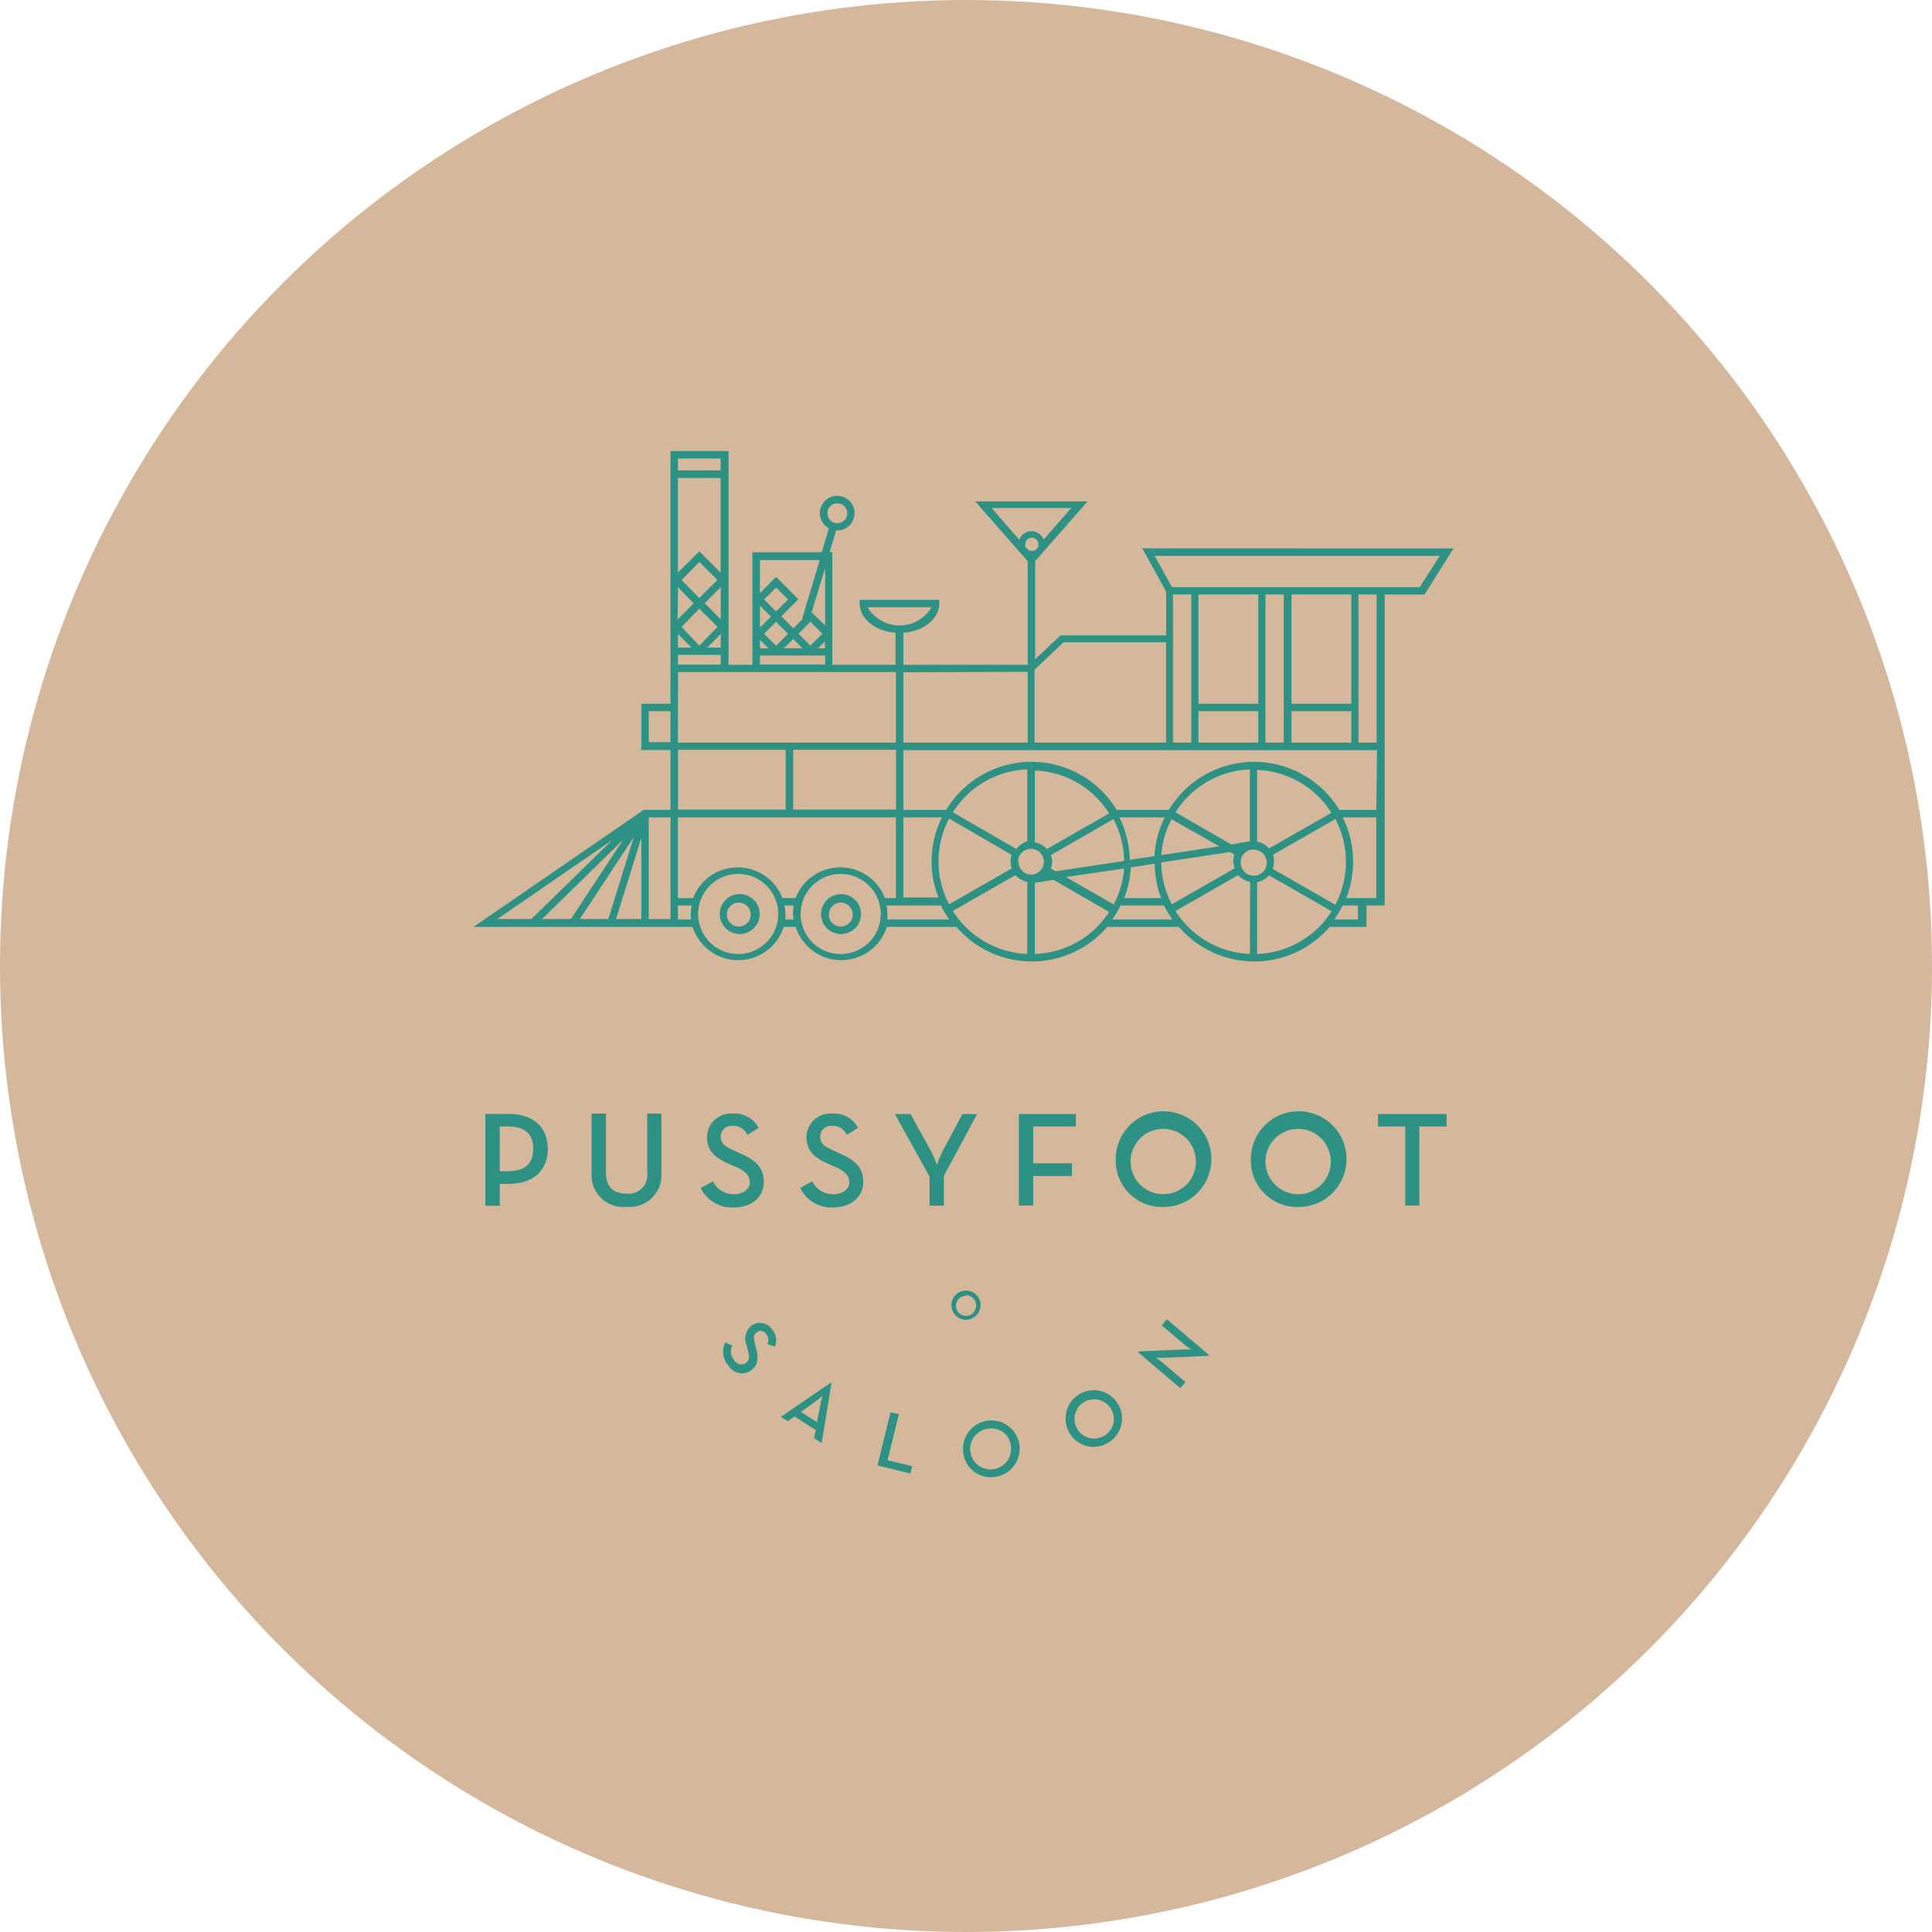 <svg xmlns="http://www.w3.org/2000/svg" viewBox="0 0 161.56 161.56"><defs><style>.cls-1{fill:#d5b89b;}.cls-2{fill:#2d9284;}</style></defs><g id="Layer_2" data-name="Layer 2"><g id="레이어_1" data-name="레이어 1"><circle class="cls-1" cx="80.78" cy="80.78" r="80.78"/><path class="cls-2" d="M42.48,97.94c1.51,0,2.11-.71,2.11-1.87S44,94.2,42.48,94.2h-.69v3.74Zm-1.89-4.79h1.93c2.12,0,3.29,1.14,3.29,2.92S44.63,99,42.52,99h-.73v1.83h-1.2Z"/><path class="cls-2" d="M49.47,98.12v-5h1.2v4.9c0,1.23.6,1.79,1.72,1.79a1.56,1.56,0,0,0,1.73-1.79v-4.9h1.19v5a2.66,2.66,0,0,1-2.92,2.8,2.65,2.65,0,0,1-2.92-2.8"/><path class="cls-2" d="M58.62,99.33l1-.54a1.9,1.9,0,0,0,1.76,1.07c.77,0,1.32-.42,1.32-1s-.45-1-1.28-1.33l-.51-.22c-1.11-.5-1.79-1.06-1.79-2.25a2,2,0,0,1,2.15-1.94,2.26,2.26,0,0,1,2.17,1.2l-.94.58a1.27,1.27,0,0,0-1.23-.75.9.9,0,0,0-1,.89c0,.58.33.83,1.11,1.17l.49.23c1.31.57,2,1.18,2,2.41s-1,2.12-2.49,2.12a2.88,2.88,0,0,1-2.76-1.59"/><path class="cls-2" d="M66.93,99.33l1-.54a1.9,1.9,0,0,0,1.76,1.07c.78,0,1.33-.42,1.33-1s-.45-1-1.29-1.33l-.5-.22c-1.12-.5-1.79-1.06-1.79-2.25a2,2,0,0,1,2.15-1.94,2.25,2.25,0,0,1,2.16,1.2l-.93.58a1.29,1.29,0,0,0-1.23-.75.89.89,0,0,0-1,.89c0,.58.32.83,1.1,1.17l.5.23c1.3.57,2,1.18,2,2.41s-1.05,2.12-2.49,2.12a2.89,2.89,0,0,1-2.76-1.59"/><path class="cls-2" d="M77.73,98.39l-2.9-5.23h1.32l1.73,3.15a7.74,7.74,0,0,1,.46,1.1,11.62,11.62,0,0,1,.46-1.1l1.68-3.15h1.23l-2.78,5.17v2.49h-1.2Z"/><polygon class="cls-2" points="85.2 93.16 89.97 93.16 89.97 94.2 86.4 94.2 86.4 97.28 89.64 97.28 89.64 98.34 86.4 98.34 86.4 100.81 85.2 100.81 85.2 93.16"/><path class="cls-2" d="M100,97a2.73,2.73,0,1,0-2.72,2.86A2.71,2.71,0,0,0,100,97M93.3,97a4,4,0,1,1,4,3.93,3.87,3.87,0,0,1-4-3.93"/><path class="cls-2" d="M111.28,97a2.73,2.73,0,1,0-2.73,2.86A2.71,2.71,0,0,0,111.28,97m-6.68,0a4,4,0,1,1,4,3.93,3.87,3.87,0,0,1-4-3.93"/><polygon class="cls-2" points="117.51 94.2 115.23 94.2 115.23 93.16 120.97 93.16 120.97 94.2 118.69 94.2 118.69 100.81 117.51 100.81 117.51 94.2"/><path class="cls-2" d="M60.62,112.26l.62.26a1.11,1.11,0,0,0,.15,1.22.69.69,0,0,0,1,.23c.31-.25.28-.57.14-1.1l-.08-.32a1.4,1.4,0,0,1,.38-1.68,1.18,1.18,0,0,1,1.71.28,1.35,1.35,0,0,1,.25,1.46l-.62-.22a.76.76,0,0,0-.11-.85.53.53,0,0,0-.79-.13c-.27.21-.27.46-.13,1l.08.32c.22.83.19,1.38-.38,1.84a1.31,1.31,0,0,1-1.92-.37,1.72,1.72,0,0,1-.29-1.89"/><path class="cls-2" d="M68.32,118.93l.29-1.51a6.64,6.64,0,0,1,.18-.7,4.89,4.89,0,0,1-.56.45l-1.25.9Zm1.14-3.3.07.05-.82,5-.63-.41.13-.68-1.76-1.14-.58.4-.57-.37Z"/><polygon class="cls-2" points="74.47 118.09 75.17 118.26 74.22 122.11 76.28 122.61 76.13 123.22 73.38 122.55 74.47 118.09"/><path class="cls-2" d="M84.54,121a1.61,1.61,0,0,0-1.79-1.54A1.71,1.71,0,1,0,84.54,121m-4,.39a2.37,2.37,0,1,1,2.58,2.12,2.31,2.31,0,0,1-2.58-2.12"/><path class="cls-2" d="M92.9,117.81a1.64,1.64,0,1,0-.63,2.29,1.62,1.62,0,0,0,.63-2.29m-3.53,1.89a2.36,2.36,0,1,1,3.2,1,2.31,2.31,0,0,1-3.2-1"/><path class="cls-2" d="M97.33,113.54c-.26,0-.67,0-.67,0s.32.21.54.39l1.93,1.64-.43.51-3.53-3,.06-.07,3.71-.16c.26,0,.66,0,.66,0s-.33-.22-.53-.39l-1.92-1.63.43-.51,3.53,3-.06.06Z"/><path class="cls-2" d="M80.78,110.36A1.22,1.22,0,1,1,82,109.14,1.22,1.22,0,0,1,80.78,110.36Zm0-2a.84.84,0,1,0,.84.83A.84.84,0,0,0,80.78,108.31Z"/><path class="cls-2" d="M61.73,74.77a1.67,1.67,0,0,0,0,3.33,1.67,1.67,0,1,0,0-3.33Zm0,2.71a1,1,0,1,1,1.05-1A1,1,0,0,1,61.73,77.48Zm8.58-2.71A1.67,1.67,0,1,0,72,76.43,1.66,1.66,0,0,0,70.31,74.77Zm0,2.71a1,1,0,1,1,1-1A1,1,0,0,1,70.31,77.48ZM95.52,45.85l2,3.63v3.65H88.69l-2.13,2V46.93l4.38-5H81.55l4.39,5V55.6H75.54V52.91c1.7-.11,3-1.17,3-2.44v-.31H71.89v.31c0,1.27,1.32,2.33,3,2.44V55.6H69.6V46.17h-.23l.55-1.81H70a1.45,1.45,0,1,0-.69-.18l-.59,2h-5.8V55.6h-2V37.72H56.07V58.85H53.63v3.87h2.44v5H53.84L39.6,77.51H57.92a4,4,0,0,0,7.62,0h1a4,4,0,0,0,7.62,0h5.82a8.32,8.32,0,0,0,12.61,0h6a8.31,8.31,0,0,0,12.6,0h3.08V75.72h1.52v-26h3.33l2.43-3.86Zm-53.93,31,9.57-6.57-6.72,6.57Zm3.74,0,6.77-6.62-4.36,6.62Zm3.16,0L53,70l-2.13,6.85Zm5.14,0H51.52l2.11-6.8Zm2.44,0H54.25V68.35h1.82Zm0-14.79H54.25V59.47h1.82Zm32.87-8.35h8.57V62.1h-11V56Zm-3.72-8.59-2.3-2.64h6.66l-2.31,2.64a1,1,0,0,0-.18-.31,1.13,1.13,0,0,0-.75-.39A1.1,1.1,0,0,0,85.22,45.16Zm.52.6a.55.55,0,0,1,0-.25.54.54,0,0,1,.59-.5.53.53,0,0,1,.38.2.55.55,0,0,1,.12.39.47.47,0,0,1,0,.16l-.23.27a.52.52,0,0,1-.32.07A.68.68,0,0,1,86,46Zm.2,10.46V62.1H75.54V56.22ZM72.55,50.78H77.9a3.11,3.11,0,0,1-5.35,0Zm-3.36-7.85a.83.83,0,1,1,.82.82A.83.83,0,0,1,69.19,42.93ZM69,47.49v4.82L67.87,51.2ZM64.9,52l1,1-1,1-1-1Zm0-.87-1-1,1-1,1,1Zm1.43,2.3.77.78H65.55Zm.44-.44,1-1,1,1-1,1Zm2.21.63v.59H68.4Zm-5.43-6.79h5l-1.5,5-.71.71-1-1,1.43-1.43L64.9,48.24,63.55,49.6Zm0,3.82.92.92-.92.91Zm0,2.85.71.71h-.71Zm0,1.32H69v.75H63.55ZM56.69,38.34h3.57v1H56.69Zm0,1.63h3.57v7.92L58.48,46.1l-1.79,1.78ZM58.48,50.9,60,52.42,58.48,54,57,52.42Zm0-.88L57,48.5,58.48,47,60,48.5,58.48,50Zm1.79,3v1.13H59.14Zm-1.34-2.58,1.34-1.34v2.69Zm-2.23-1.34L58,50.46l-1.34,1.35Zm0,3.92,1.12,1.13H56.69Zm0,1.74h3.57v.82H56.69Zm0,1.44H74.92V62.1H56.69Zm18.23,6.5v5h-8.6v-5Zm-18.23,0h9v5h-9ZM57.8,76.89H56.69V75.72h1.14a4.34,4.34,0,0,0-.06.71A3.67,3.67,0,0,0,57.8,76.89Zm3.93,2.89a3.35,3.35,0,1,1,3.35-3.35A3.35,3.35,0,0,1,61.73,79.78Zm4.64-2.89h-.7a3.67,3.67,0,0,0,0-.46,3.49,3.49,0,0,0-.07-.71h.78a3.49,3.49,0,0,0-.07.71A3.67,3.67,0,0,0,66.37,76.89Zm3.94,2.89a3.35,3.35,0,1,1,3.34-3.35A3.35,3.35,0,0,1,70.31,79.78ZM74,75.1a4,4,0,0,0-7.47,0h-1.1a4,4,0,0,0-7.47,0H56.69V68.35H74.92V75.1Zm.2,1.79a3.67,3.67,0,0,0,0-.46,4.34,4.34,0,0,0-.06-.71h4.54a8.62,8.62,0,0,0,.7,1.17Zm10.4-5.4a1.82,1.82,0,0,0,0,1.13l-5.23,3a7.67,7.67,0,0,1,0-7.17Zm-4.92-3.56a7.69,7.69,0,0,1,6.22-3.59v6A1.84,1.84,0,0,0,85,71ZM77.9,72.05a8.31,8.31,0,0,0,.58,3H75.54V68.35h3.23A8.35,8.35,0,0,0,77.9,72.05Zm8,7.72a7.69,7.69,0,0,1-6.22-3.59l5.23-3a1.84,1.84,0,0,0,1,.57Zm-.77-7.72a1.08,1.08,0,1,1,1.08,1.09A1.08,1.08,0,0,1,85.17,72.05Zm18.1.57-5.24,3a7.69,7.69,0,0,1-.88-3.5l5.74-.87.38.22a1.54,1.54,0,0,0-.1.56A1.56,1.56,0,0,0,103.27,72.62Zm-.26-2-4.67-2.69a7.7,7.7,0,0,1,6.22-3.59v6l0,0Zm-1,.15-4.86.74a7.49,7.49,0,0,1,.86-3Zm-5.49.83-2,.3a8.56,8.56,0,0,0-.87-3.55H97.4A8.18,8.18,0,0,0,96.54,71.6Zm.56,3.5H94a7.84,7.84,0,0,0,.56-2.57l2-.3A8.24,8.24,0,0,0,97.1,75.1ZM94,72l-5.72.86-.4-.23a1.65,1.65,0,0,0,0-1.13l5.23-3A7.69,7.69,0,0,1,94,72Zm0,.63a7.62,7.62,0,0,1-.87,3l-4-2.29ZM87.54,71a1.85,1.85,0,0,0-1-.57v-6a7.68,7.68,0,0,1,6.21,3.59Zm-1,8.82v-6l1.57-.24,4.64,2.68A7.68,7.68,0,0,1,86.56,79.77ZM93,76.89a8.62,8.62,0,0,0,.7-1.17h3.64a7.7,7.7,0,0,0,.7,1.17Zm11.52,2.88a7.7,7.7,0,0,1-6.22-3.59l5.24-3a1.78,1.78,0,0,0,1,.57Zm-.77-7.72a1.09,1.09,0,0,1,.84-1h.09l.15,0a1.09,1.09,0,1,1-1.08,1.08Zm2.68-.56,5.24-3a7.74,7.74,0,0,1,0,7.17l-5.24-3a1.56,1.56,0,0,0,.1-.57A1.54,1.54,0,0,0,106.47,71.49Zm-.31-.54a1.78,1.78,0,0,0-1-.57v-6a7.7,7.7,0,0,1,6.22,3.59Zm-1,8.82v-6a1.78,1.78,0,0,0,1-.57l5.24,3A7.7,7.7,0,0,1,105.18,79.77Zm8.45-2.88h-2a7.7,7.7,0,0,0,.7-1.17h1.27Zm1.52-1.79h-2.51a8.37,8.37,0,0,0-.3-6.75h2.81Zm0-7.37H112a8.33,8.33,0,0,0-14.26,0H93.38a8.33,8.33,0,0,0-14.26,0H75.54v-5h39.61Zm-17-5.63V49.71h1.53V62.1Zm7.13-2.63V62.1h-5V59.47Zm-5-.62V49.71h5v9.14Zm5.6,3.25V49.71h1.53V62.1ZM113,59.47V62.1h-5V59.47Zm-5-.62V49.71h5v9.14Zm7.12,3.25h-1.52V49.71h1.52Zm3.6-13H98l-1.44-2.62h23.84Z"/></g></g></svg>